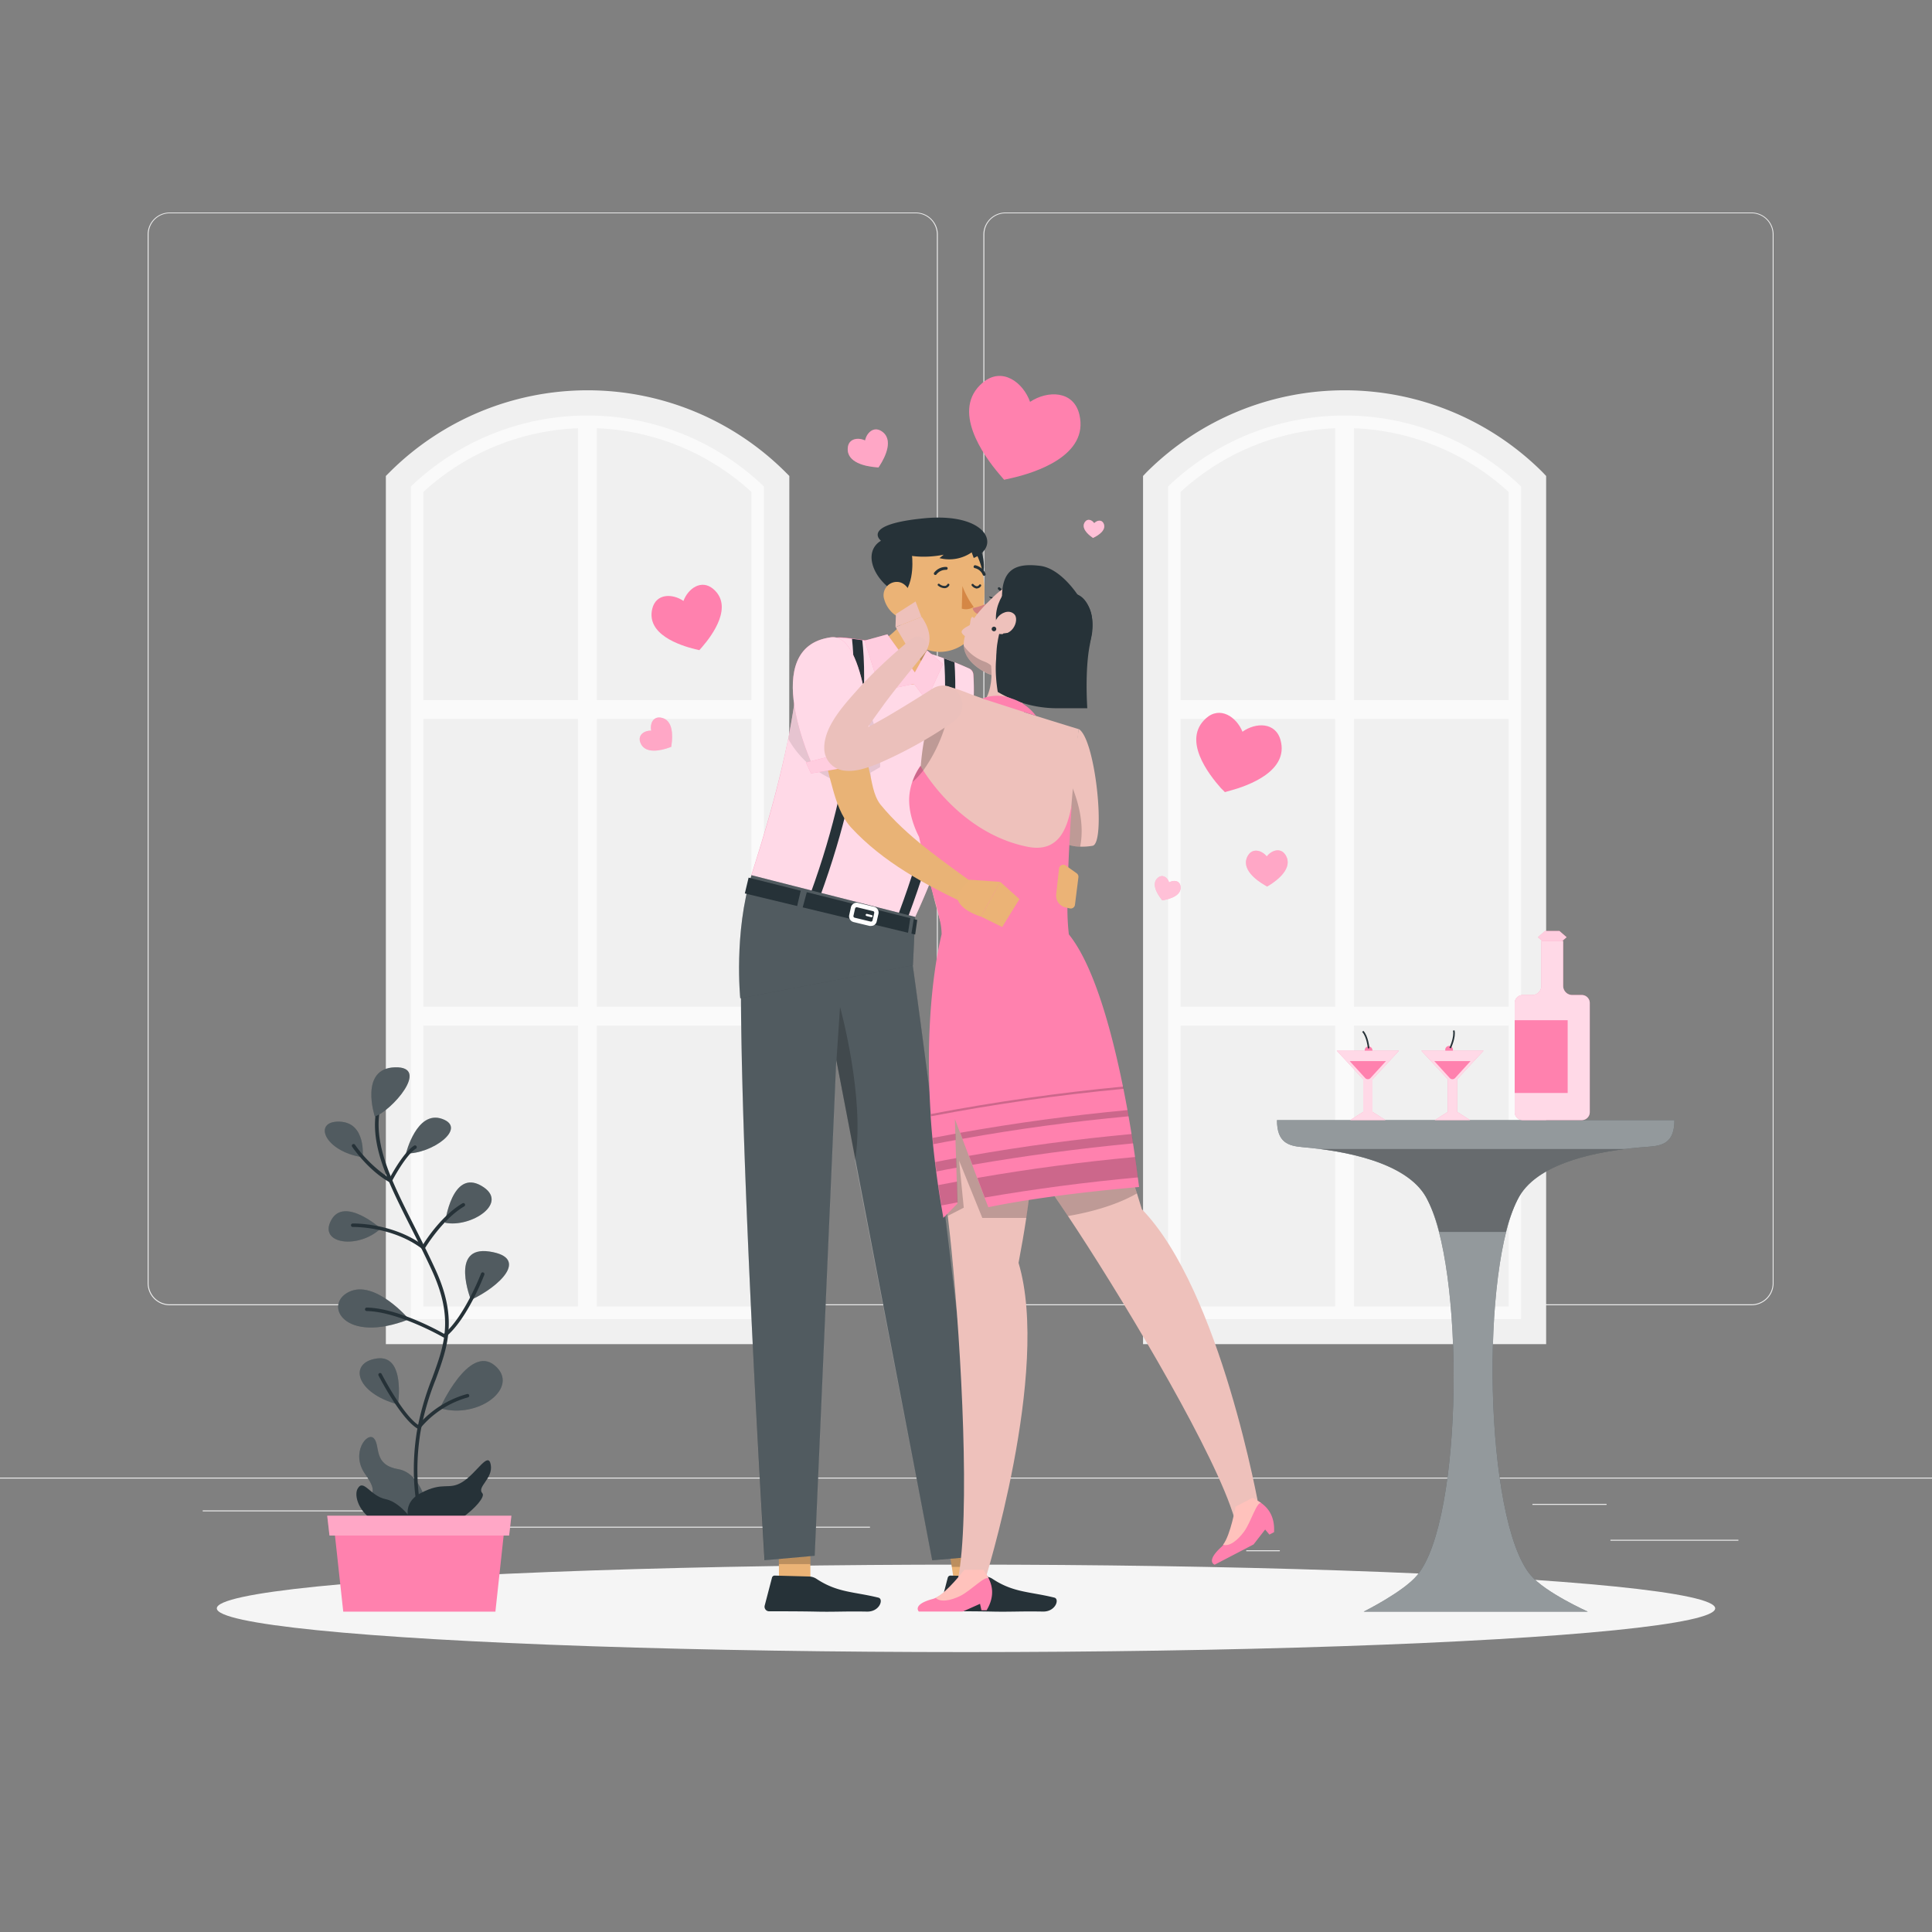 <svg xmlns="http://www.w3.org/2000/svg" viewBox="0 0 500 500"><rect x="0" y="0" width="500" height="500" fill="#808080" stroke="none"/><g id="freepik--background-complete--inject-61"><rect y="382.4" width="500" height="0.25" style="fill:#ebebeb"></rect><rect x="416.78" y="398.49" width="33.12" height="0.25" style="fill:#ebebeb"></rect><rect x="322.53" y="401.21" width="8.69" height="0.25" style="fill:#ebebeb"></rect><rect x="396.59" y="389.21" width="19.19" height="0.25" style="fill:#ebebeb"></rect><rect x="52.46" y="390.89" width="43.19" height="0.25" style="fill:#ebebeb"></rect><rect x="104.56" y="390.89" width="6.33" height="0.25" style="fill:#ebebeb"></rect><rect x="131.47" y="395.11" width="93.68" height="0.25" style="fill:#ebebeb"></rect><path d="M237,337.8H43.91a5.71,5.71,0,0,1-5.7-5.71V60.66A5.71,5.71,0,0,1,43.91,55H237a5.71,5.71,0,0,1,5.71,5.71V332.09A5.71,5.71,0,0,1,237,337.8ZM43.91,55.2a5.46,5.46,0,0,0-5.45,5.46V332.09a5.46,5.46,0,0,0,5.45,5.46H237a5.47,5.47,0,0,0,5.46-5.46V60.66A5.47,5.47,0,0,0,237,55.2Z" style="fill:#ebebeb"></path><path d="M453.31,337.8H260.21a5.72,5.72,0,0,1-5.71-5.71V60.66A5.72,5.72,0,0,1,260.21,55h193.1A5.71,5.71,0,0,1,459,60.66V332.09A5.71,5.71,0,0,1,453.31,337.8ZM260.21,55.2a5.47,5.47,0,0,0-5.46,5.46V332.09a5.47,5.47,0,0,0,5.46,5.46h193.1a5.47,5.47,0,0,0,5.46-5.46V60.66a5.47,5.47,0,0,0-5.46-5.46Z" style="fill:#ebebeb"></path><polygon points="103.1 124.51 137.85 104.29 164.62 104.29 199.94 123.55 199.94 344.61 103.1 344.61 103.1 124.51" style="fill:#f0f0f0"></polygon><path d="M200.94,344.61H103.1V124.51l1-1A68.81,68.81,0,0,1,152,104.29h0a68.81,68.81,0,0,1,47.92,19.26l1,1Zm-91.35-6.49h84.86V127.29a62.78,62.78,0,0,0-84.86,0Z" style="fill:#fafafa"></path><polygon points="149.59 338.9 154.46 338.9 154.46 265.41 195.68 265.41 195.68 260.54 154.46 260.54 154.46 186.05 195.68 186.05 195.68 181.19 154.46 181.19 154.46 109.94 149.59 109.94 149.59 181.19 108.36 181.19 108.36 186.05 149.59 186.05 149.59 260.54 108.36 260.54 108.36 265.41 149.59 265.41 149.59 338.9" style="fill:#fafafa"></polygon><path d="M204.18,347.86H99.86V123.18l1-1a72.52,72.52,0,0,1,102.42,0l1,1Zm-97.83-6.49h91.34V125.89a66,66,0,0,0-91.34,0Z" style="fill:#f0f0f0"></path><polygon points="299.06 124.51 333.81 104.29 360.58 104.29 395.9 123.55 395.9 344.61 299.06 344.61 299.06 124.51" style="fill:#f0f0f0"></polygon><path d="M396.9,344.61H299.06V124.51l1-1A68.81,68.81,0,0,1,348,104.29h0a68.81,68.81,0,0,1,47.92,19.26l1,1Zm-91.35-6.49h84.86V127.29a62.78,62.78,0,0,0-84.86,0Z" style="fill:#fafafa"></path><polygon points="345.55 338.9 350.41 338.9 350.41 265.41 391.64 265.41 391.64 260.54 350.41 260.54 350.41 186.05 391.64 186.05 391.64 181.19 350.41 181.19 350.41 109.94 345.55 109.94 345.55 181.19 304.32 181.19 304.32 186.05 345.55 186.05 345.55 260.54 304.32 260.54 304.32 265.41 345.55 265.41 345.55 338.9" style="fill:#fafafa"></polygon><path d="M400.14,347.86H295.82V123.18l.95-1a72.52,72.52,0,0,1,102.42,0l.95,1Zm-97.83-6.49h91.34V125.89a66,66,0,0,0-91.34,0Z" style="fill:#f0f0f0"></path></g><g id="freepik--Shadow--inject-61"><ellipse id="freepik--path--inject-61" cx="250" cy="416.24" rx="193.89" ry="11.32" style="fill:#f5f5f5"></ellipse></g><g id="freepik--Plant--inject-61"><path d="M110.92,391.5s-1.38-10.17-7.89-11.29-4.54-6-6.24-7.93-6.12,3.71-2.33,9.15.69,3.73,2.33,8.8S111.52,399.93,110.92,391.5Z" style="fill:#263238"></path><path d="M110.92,391.5s-1.38-10.17-7.89-11.29-4.54-6-6.24-7.93-6.12,3.71-2.33,9.15.69,3.73,2.33,8.8S111.52,399.93,110.92,391.5Z" style="fill:#fff;isolation:isolate;opacity:0.2"></path><path d="M110.65,398.56a.45.45,0,0,1-.4-.26c0-.1-5-10.68-2.41-27.54a70.69,70.69,0,0,1,4-14.09c3.15-8.59,5.63-15.36,0-27.75-1.8-3.92-3.64-7.57-5.42-11.1-6.67-13.26-12-23.73-8-34.33a.44.44,0,0,1,.58-.27.45.45,0,0,1,.26.58c-3.78,10.24,1.41,20.55,8,33.62,1.78,3.53,3.62,7.19,5.43,11.13,5.84,12.72,3.17,20,.08,28.43a68.77,68.77,0,0,0-4,13.92c-2.56,16.56,2.28,26.91,2.33,27a.45.45,0,0,1-.21.6A.46.46,0,0,1,110.65,398.56Z" style="fill:#263238"></path><path d="M106.9,396.07s-4.21-6.33,1.86-9.59,7.29-.64,11-3,6.61-8,7.25-4.39-3.7,5.71-2.17,7.37S114.67,398.93,106.9,396.07Z" style="fill:#263238"></path><path d="M97,288.94s-4.1-12.46,5.22-12.72S101.24,287.61,97,288.94Z" style="fill:#263238"></path><path d="M105.07,298.51s2.78-11.32,9.39-8.93S111.66,298.72,105.07,298.51Z" style="fill:#263238"></path><path d="M93.85,299.49s1-9-6-9.21S83.93,298,93.85,299.49Z" style="fill:#263238"></path><path d="M98.52,317.93s-9.42-8.4-12.81-2.15S92.82,323.33,98.52,317.93Z" style="fill:#263238"></path><path d="M115.18,316.44s1.78-13.95,9.38-9.57S121.81,317.83,115.18,316.44Z" style="fill:#263238"></path><path d="M121.88,336.41s-5.62-14.1,4.82-12.51S129.25,333,121.88,336.41Z" style="fill:#263238"></path><path d="M105.86,341.43s-8.81-10.38-15.55-7.09S89.08,348,105.86,341.43Z" style="fill:#263238"></path><path d="M113.86,364.44s7.51-16.67,14.19-11.05S123.79,367.41,113.86,364.44Z" style="fill:#263238"></path><path d="M103,363.47s2-12.94-5.45-11.9S92,360.52,103,363.47Z" style="fill:#263238"></path><g style="isolation:isolate;opacity:0.2"><path d="M97,288.94s-4.1-12.46,5.22-12.72S101.24,287.61,97,288.94Z" style="fill:#fff"></path><path d="M105.07,298.51s2.78-11.32,9.39-8.93S111.66,298.72,105.07,298.51Z" style="fill:#fff"></path><path d="M93.85,299.49s1-9-6-9.21S83.93,298,93.85,299.49Z" style="fill:#fff"></path><path d="M98.52,317.93s-9.42-8.4-12.81-2.15S92.82,323.33,98.52,317.93Z" style="fill:#fff"></path><path d="M115.18,316.44s1.78-13.95,9.38-9.57S121.81,317.83,115.18,316.44Z" style="fill:#fff"></path><path d="M121.88,336.41s-5.62-14.1,4.82-12.51S129.25,333,121.88,336.41Z" style="fill:#fff"></path><path d="M105.86,341.43s-8.81-10.38-15.55-7.09S89.08,348,105.86,341.43Z" style="fill:#fff"></path><path d="M113.86,364.44s7.51-16.67,14.19-11.05S123.79,367.41,113.86,364.44Z" style="fill:#fff"></path><path d="M103,363.47s2-12.94-5.45-11.9S92,360.52,103,363.47Z" style="fill:#fff"></path></g><path d="M101,306a.43.43,0,0,1-.22-.06c-5.52-3.09-9.48-8.92-9.65-9.17a.45.45,0,0,1,.75-.5,33,33,0,0,0,8.94,8.65c.84-1.56,3.87-6.94,6.4-8.46a.46.46,0,0,1,.47.78c-2.69,1.61-6.26,8.45-6.29,8.52a.49.49,0,0,1-.27.22Z" style="fill:#263238"></path><path d="M109.55,323.32a.45.45,0,0,1-.27-.1c-7.84-5.92-17.87-5.68-18-5.68a.45.45,0,0,1,0-.9c.11,0,10.11-.25,18.15,5.57,1-1.68,5.08-7.74,10.26-10.79a.45.45,0,0,1,.62.16.47.47,0,0,1-.16.62c-5.71,3.36-10.16,10.82-10.2,10.89a.51.51,0,0,1-.3.22Z" style="fill:#263238"></path><path d="M115,346.18a.46.46,0,0,1-.23-.06c-.11-.06-11.58-6.66-19.86-6.82a.45.45,0,1,1,0-.9c7.9.15,18.19,5.75,20,6.79,5.32-4.49,9.55-15.51,9.59-15.62a.45.45,0,0,1,.58-.26.46.46,0,0,1,.27.58c-.19.48-4.49,11.69-10.11,16.19A.42.42,0,0,1,115,346.18Z" style="fill:#263238"></path><path d="M108.35,369.83a.43.43,0,0,1-.22-.06c-4.34-2.48-9.94-13.34-10.17-13.8a.45.45,0,0,1,.8-.41c.06.11,5.41,10.5,9.48,13.22a25.79,25.79,0,0,1,12.6-8,.45.45,0,1,1,.26.86,24.69,24.69,0,0,0-12.38,8.05A.47.47,0,0,1,108.35,369.83Z" style="fill:#263238"></path><path d="M107.54,394.56s-3.6-5.74-7.68-6.56-5.82-5.5-7.33-2.68S95.17,397.49,107.54,394.56Z" style="fill:#263238"></path><polygon points="88.83 417.09 128.21 417.09 130.84 392.8 86.19 392.8 88.83 417.09" style="fill:#FF81AE"></polygon><polygon points="85.27 397.4 131.76 397.4 132.35 392.26 84.68 392.26 85.27 397.4" style="fill:#FF81AE"></polygon><polygon points="85.27 397.4 131.76 397.4 132.35 392.26 84.68 392.26 85.27 397.4" style="fill:#fff;opacity:0.3"></polygon></g><g id="freepik--Table--inject-61"><path d="M330.48,289.89H433.34c0,5.84-3,6.63-6.74,6.89-11.06.77-28.06,3.48-33.46,12.94-10.05,17.64-9.08,83.59,3,97.94,3.77,4.5,14.78,9.43,14.78,9.43h-58s10.29-5.11,13.86-9.43c12-14.46,12.32-80.38,2.22-97.94-5.18-9-21.12-11.91-31.81-12.83C333.42,296.56,330.48,295.73,330.48,289.89Z" style="fill:#263238"></path><path d="M330.48,289.89H433.34c0,5.84-3,6.63-6.74,6.89-11.06.77-28.06,3.48-33.46,12.94-10.05,17.64-9.08,83.59,3,97.94,3.77,4.5,14.78,9.43,14.78,9.43h-58s10.29-5.11,13.86-9.43c12-14.46,12.32-80.38,2.22-97.94-5.18-9-21.12-11.91-31.81-12.83C333.42,296.56,330.48,295.73,330.48,289.89Z" style="fill:#fff;opacity:0.5"></path><path d="M420.6,297.36c-10.45,1.3-23,4.49-27.46,12.36a38.7,38.7,0,0,0-3.4,9.11H372.47a38.56,38.56,0,0,0-3.46-9.11c-4.5-7.83-17.13-11.05-27.38-12.36Z" style="isolation:isolate;opacity:0.3"></path><path d="M355.18,271.82a1,1,0,1,1-1-1A1,1,0,0,1,355.18,271.82Z" style="fill:#FF81AE"></path><path d="M354,271.33s-.27-3-1.47-4.27l.3-.29c1.3,1.34,1.57,4.4,1.58,4.52Z" style="fill:#263238"></path><polygon points="355.2 279.26 355.25 279.26 362.06 271.92 345.95 271.92 352.76 279.26 352.8 279.26 352.8 287.74 349.44 289.88 358.57 289.88 355.2 287.74 355.2 279.26" style="fill:#FF81AE"></polygon><polygon points="355.2 279.26 355.25 279.26 362.06 271.92 345.95 271.92 352.76 279.26 352.8 279.26 352.8 287.74 349.44 289.88 358.57 289.88 355.2 287.74 355.2 279.26" style="fill:#fff;opacity:0.7"></polygon><path d="M349.3,274.61l4,4.38a.94.94,0,0,0,1.39,0l4-4.38Z" style="fill:#FF81AE"></path><path d="M375.89,272.19a1,1,0,1,1-.34-1.36A1,1,0,0,1,375.89,272.19Z" style="fill:#FF81AE"></path><path d="M375.48,271.33l-.37-.17s1.31-2.76.92-4.43l.4-.09C376.86,268.45,375.54,271.22,375.48,271.33Z" style="fill:#263238"></path><polygon points="377.1 279.26 377.14 279.26 383.95 271.92 367.84 271.92 374.65 279.26 374.69 279.26 374.69 287.74 371.33 289.88 380.46 289.88 377.1 287.74 377.1 279.26" style="fill:#FF81AE"></polygon><polygon points="377.1 279.26 377.14 279.26 383.95 271.92 367.84 271.92 374.65 279.26 374.69 279.26 374.69 287.74 371.33 289.88 380.46 289.88 377.1 287.74 377.1 279.26" style="fill:#fff;opacity:0.7"></polygon><path d="M371.19,274.61l4,4.38a.94.94,0,0,0,1.39,0l4-4.38Z" style="fill:#FF81AE"></path><polygon points="403.58 240.93 399.86 240.93 398 242.55 399.86 244.16 403.58 244.16 405.44 242.55 403.58 240.93" style="fill:#FF81AE"></polygon><polygon points="403.58 240.93 399.86 240.93 398 242.55 399.86 244.16 403.58 244.16 405.44 242.55 403.58 240.93" style="fill:#fff;opacity:0.6"></polygon><path d="M409.37,257.51h-2.45a2.37,2.37,0,0,1-2.38-2.37V243.51H398.9v11.63a2.38,2.38,0,0,1-2.38,2.37h-2.45a2.07,2.07,0,0,0-2.07,2.07v28.24a2.07,2.07,0,0,0,2.07,2.07h15.3a2.07,2.07,0,0,0,2.06-2.07V259.58A2.07,2.07,0,0,0,409.37,257.51Z" style="fill:#FF81AE"></path><path d="M409.37,257.51h-2.45a2.37,2.37,0,0,1-2.38-2.37V243.51H398.9v11.63a2.38,2.38,0,0,1-2.38,2.37h-2.45a2.07,2.07,0,0,0-2.07,2.07v28.24a2.07,2.07,0,0,0,2.07,2.07h15.3a2.07,2.07,0,0,0,2.06-2.07V259.58A2.07,2.07,0,0,0,409.37,257.51Z" style="fill:#fff;opacity:0.7"></path><rect x="392" y="264.03" width="13.71" height="18.83" style="fill:#FF81AE"></rect></g><g id="freepik--Hearts--inject-61"><path d="M254.36,99c4.95-4.14,10.4-.1,12.22,5,4.51-3,11.3-3,12.77,3.33,2.48,10.58-11.36,15-17.68,16.43l-1.81.4c-.33-.37-.72-.84-1.2-1.4C254.47,117.86,246,106,254.36,99Z" style="fill:#FF81AE"></path><path d="M312.08,185.92c3.65-3.31,7.93-.38,9.47,3.45,3.36-2.41,8.54-2.58,9.85,2.16,2.2,8-8.24,11.79-13,13.07L317,205c-.27-.28-.58-.62-1-1C312.71,200.28,305.93,191.49,312.08,185.92Z" style="fill:#FF81AE"></path><path d="M299.76,227.09c1.19-.92,2.43.08,2.8,1.28,1.08-.65,2.66-.57,2.94.9.48,2.49-2.79,3.39-4.28,3.66l-.43.08-.26-.34C299.6,231.47,297.75,228.63,299.76,227.09Z" style="fill:#FF81AE"></path><path d="M323,221.37c1.22-2,3.6-1.28,4.84.27,1.21-1.59,3.57-2.39,4.84-.39,2.13,3.37-2.14,6.57-4.16,7.83l-.58.36-.58-.34C325.25,227.89,320.9,224.8,323,221.37Z" style="fill:#FF81AE"></path><path d="M219.41,115.85c.21-2.36,2.68-2.72,4.47-1.86.4-1.95,2.18-3.7,4.19-2.44,3.39,2.11.93,6.85-.35,8.86-.14.23-.26.42-.37.57l-.67-.06C224.31,120.73,219,119.82,219.41,115.85Z" style="fill:#FF81AE"></path><path d="M280.81,135.05c.69-.94,1.83-.47,2.37.35.66-.72,1.86-1,2.4,0,.89,1.76-1.35,3.14-2.41,3.67l-.3.15-.27-.2C281.65,138.36,279.64,136.64,280.81,135.05Z" style="fill:#FF81AE"></path><path d="M168.81,157.52c1-4,5.25-3.93,8.07-2,1.18-3.2,4.64-5.71,7.73-3.08,5.2,4.45-.18,11.86-2.85,14.94l-.77.88c-.31-.06-.68-.15-1.13-.26C175.88,167,167.19,164.17,168.81,157.52Z" style="fill:#FF81AE"></path><path d="M165.69,192.09c-.67-1.92,1.14-3.07,2.84-3-.37-1.66.41-3.66,2.42-3.38,3.39.46,3.13,5,2.84,7,0,.23-.06.42-.08.57l-.55.2C171.24,194.18,166.8,195.33,165.69,192.09Z" style="fill:#FF81AE"></path><path d="M323,221.37c1.22-2,3.6-1.28,4.84.27,1.21-1.59,3.57-2.39,4.84-.39,2.13,3.37-2.14,6.57-4.16,7.83l-.58.36-.58-.34C325.25,227.89,320.9,224.8,323,221.37Z" style="fill:#fff;opacity:0.3"></path><path d="M219.41,115.85c.21-2.36,2.68-2.72,4.47-1.86.4-1.95,2.18-3.7,4.19-2.44,3.39,2.11.93,6.85-.35,8.86-.14.23-.26.42-.37.57l-.67-.06C224.31,120.73,219,119.82,219.41,115.85Z" style="fill:#fff;opacity:0.3"></path><path d="M165.69,192.09c-.67-1.92,1.14-3.07,2.84-3-.37-1.66.41-3.66,2.42-3.38,3.39.46,3.13,5,2.84,7,0,.23-.06.42-.08.57l-.55.2C171.24,194.18,166.8,195.33,165.69,192.09Z" style="fill:#fff;opacity:0.3"></path><path d="M299.76,227.09c1.19-.92,2.43.08,2.8,1.28,1.08-.65,2.66-.57,2.94.9.48,2.49-2.79,3.39-4.28,3.66l-.43.08-.26-.34C299.6,231.47,297.75,228.63,299.76,227.09Z" style="fill:#fff;opacity:0.5"></path><path d="M280.81,135.05c.69-.94,1.83-.47,2.37.35.66-.72,1.86-1,2.4,0,.89,1.76-1.35,3.14-2.41,3.67l-.3.15-.27-.2C281.65,138.36,279.64,136.64,280.81,135.05Z" style="fill:#fff;opacity:0.5"></path></g><g id="freepik--Characters--inject-61"><polygon points="247.17 411.05 255.39 411.05 254.54 405.51 253.2 396.72 245.32 398.95 246.33 405.51 247.17 411.05" style="fill:#ebb376"></polygon><polygon points="201.62 411.5 209.75 411.5 209.71 404.79 209.66 396.42 201.52 397.49 201.58 404.79 201.62 411.5" style="fill:#ebb376"></polygon><polygon points="209.66 396.42 209.71 404.79 201.58 404.79 201.52 397.49 209.66 396.42" style="opacity:0.2"></polygon><polygon points="254.54 405.51 246.33 405.51 245.32 398.95 253.2 396.72 254.54 405.51" style="opacity:0.2"></polygon><path d="M255,408l-9-.24a.73.73,0,0,0-.72.54l-1.88,7.2a1.19,1.19,0,0,0,1.13,1.49c3.23,0,7.9,0,12,.08,4.74.12,7.76-.11,13.33,0,3.36.09,4.42-3.27,3-3.61-6.36-1.57-10.52-1.26-15.94-4.81A3.74,3.74,0,0,0,255,408Z" style="fill:#263238"></path><path d="M209.45,408l-8.95-.24a.71.71,0,0,0-.71.54l-1.88,7.2A1.18,1.18,0,0,0,199,417c3.23,0,7.91,0,12,.08,4.75.12,7.76-.11,13.33,0,3.36.09,4.42-3.27,3-3.61-6.36-1.57-10.52-1.26-15.94-4.81A3.71,3.71,0,0,0,209.45,408Z" style="fill:#263238"></path><path d="M192.13,239.15c-2.15,35.92,5.73,164.65,5.73,164.65l13-1.16,5.58-128.31L241.26,403.8l13.37-1.16c-10-94.76-19.2-158.43-19.2-158.43l0-7.15-34.9-4.81A7.41,7.41,0,0,0,192.13,239.15Z" style="fill:#263238"></path><path d="M254.64,402.64l-13.38,1.16-20-103.43-4.79-26-5.58,128.3-13,1.16S190.23,280,192,241.44a9.41,9.41,0,0,1,10.69-8.89l32.75,4.52,0,7.14S244.66,307.87,254.64,402.64Z" style="fill:#fff;opacity:0.2"></path><path d="M235.57,240l-1.51-.29-2.57-.5c-6.1-1.18-13.6-2.64-20.45-3.95l-2.56-.5-10.07-2a5.08,5.08,0,0,1-3.88-6.5c1.39-4.48,3.48-11,5.58-18.75,1.39-5.16,2.77-10.86,4-16.91,1-5.14,1.86-10.53,2.45-16a10.79,10.79,0,0,1,11.77-9.6,1.13,1.13,0,0,0,.18,0c.69.06,1.38.14,2.07.23l1.42.19,1.24.18A158,158,0,0,1,240.07,169c.72.21,1.44.42,2.12.65s1.45.49,2.13.74c1,.35,1.88.69,2.7,1,1.69.68,3,1.28,3.88,1.66a1.66,1.66,0,0,1,1,1.39C252.29,179.49,253.07,203.32,235.57,240Z" style="fill:#FF81AE"></path><path d="M236.22,238.67a2,2,0,0,1-2.15,1.08h0l-2.57-.5c-6.1-1.18-13.6-2.64-20.45-3.95l-2.56-.5L195,232.19a1.94,1.94,0,0,1-1.5-2.42c1.2-4.19,3.91-12.12,6.62-22.17,1.34-5,2.69-10.52,3.85-16.37,0-.18.07-.36.11-.54,1-5.14,1.86-10.53,2.45-16a10.59,10.59,0,0,1,.44-2.13,10.82,10.82,0,0,1,11.33-7.47,1.13,1.13,0,0,0,.18,0c.69.06,1.38.14,2.07.23l1.42.19,1.24.18A158,158,0,0,1,240.07,169c.72.21,1.44.42,2.12.65s1.45.49,2.13.74c1,.35,1.88.69,2.7,1,1.59.64,2.9,1.21,3.74,1.59a1.93,1.93,0,0,1,1.13,1.61C252.29,179.89,252.89,203.08,236.22,238.67Z" style="fill:#fff;opacity:0.7"></path><path d="M221.27,300.37l-4.79-26,.92-13.78S224,284.45,221.27,300.37Z" style="opacity:0.2"></path><path d="M211,235.3c-.75,2-1.55,4-2.4,6.09l-2.38-1c.78-1.9,1.52-3.76,2.22-5.6,13.81-36.06,13-60.61,12.06-69.47l1.42.19,1.24.18C224.23,175.3,224.7,199.51,211,235.3Z" style="fill:#263238"></path><path d="M234.06,239.75q-.87,2.28-1.85,4.64l-2.38-1c.57-1.41,1.13-2.79,1.66-4.16,13.44-34.36,13.65-58.45,12.83-68.83,1,.35,1.88.69,2.7,1C247.79,182.65,247.11,206.23,234.06,239.75Z" style="fill:#263238"></path><path d="M241.47,175.24s-4.46,2.33-6.57,1.85c-3-.67-9.64-10-9.64-10,3.34-.73,6.63-3.73,9.4-7.17a59.72,59.72,0,0,0,5.75-8.79L244.06,164c-3.08,2.46-5.79,5.33-4.71,8.42h0A6.7,6.7,0,0,0,241.47,175.24Z" style="fill:#ebb376"></path><path d="M239.35,172.37A21,21,0,0,1,234.66,160a59.72,59.72,0,0,0,5.75-8.79L244.06,164C241,166.41,238.27,169.28,239.35,172.37Z" style="opacity:0.2"></path><path d="M253.94,142.68c1.22,3,1.21,9.35-3.25,7.65S251.84,137.55,253.94,142.68Z" style="fill:#263238"></path><path d="M232.16,148.66c.18,7.93-.12,12.58,3.73,16.76,5.79,6.29,15.72,2.94,17.92-4.9,2-7.06,1.35-18.85-6.29-22.22A11,11,0,0,0,232.16,148.66Z" style="fill:#ebb376"></path><path d="M237.34,143.91l-.73-8.81s-9.44.07-8.62,4.84c-5,3-1.86,10.89,5.44,14.28C237,150.84,236,143.5,236,143.5,236.39,143.65,236.86,143.79,237.34,143.91Z" style="fill:#263238"></path><path d="M228.85,155.14a7.45,7.45,0,0,0,3.55,4.5c2.32,1.27,4.09-.67,4-3.17-.12-2.25-1.46-5.62-4-5.86A3.43,3.43,0,0,0,228.85,155.14Z" style="fill:#ebb376"></path><path d="M249.07,151.68a22.29,22.29,0,0,0,2.93,5.41,3.8,3.8,0,0,1-3.09.43Z" style="fill:#d58745"></path><path d="M242,148.8a.35.35,0,0,0,.35-.14,3.09,3.09,0,0,1,2.48-1.19.38.38,0,0,0,.42-.34.37.37,0,0,0-.34-.41,3.79,3.79,0,0,0-3.14,1.47.37.37,0,0,0,.05.53A.3.3,0,0,0,242,148.8Z" style="fill:#263238"></path><path d="M254.64,149a.41.41,0,0,0,.22,0,.39.39,0,0,0,.2-.5,3.72,3.72,0,0,0-2.65-2.21.37.37,0,0,0-.43.31.36.36,0,0,0,.31.43,2.93,2.93,0,0,1,2.07,1.78A.37.37,0,0,0,254.64,149Z" style="fill:#263238"></path><path d="M228,139.94s-5.42-4.16,11-5.79,20.25,7.18,13,10.25l-.53-1.45a10.21,10.21,0,0,1-8.33,1.49l1.09-.89S233.24,146.1,228,139.94Z" style="fill:#263238"></path><path d="M244.41,152.22a2.82,2.82,0,0,1-1.61-.64.28.28,0,1,1,.33-.45,2,2,0,0,0,1.5.5.83.83,0,0,0,.54-.4.28.28,0,0,1,.51.24,1.44,1.44,0,0,1-.9.71A1.5,1.5,0,0,1,244.41,152.22Z" style="fill:#263238"></path><path d="M252.85,152.33a2,2,0,0,1-1.34-.76.27.27,0,0,1,0-.39.29.29,0,0,1,.4,0,1.51,1.51,0,0,0,.91.55.85.85,0,0,0,.62-.4.28.28,0,0,1,.45.33,1.35,1.35,0,0,1-1.07.63Z" style="fill:#263238"></path><polygon points="229.65 164.16 236.76 174.02 239.91 168.31 244.06 171.87 239.75 181.22 236.53 176.99 227.88 178.79 223.75 165.79 229.65 164.16" style="fill:#FF81AE"></polygon><polygon points="229.65 164.16 236.76 174.02 239.91 168.31 244.06 171.87 239.75 181.22 236.53 176.99 227.88 178.79 223.75 165.79 229.65 164.16" style="fill:#fff;opacity:0.6"></polygon><path d="M194.48,226.5l42.37,10.79-.58,12.52-44.69,8.55S189.87,241.39,194.48,226.5Z" style="fill:#263238"></path><path d="M194.48,226.5l42.37,10.79-.58,12.52-44.69,8.55S189.87,241.39,194.48,226.5Z" style="fill:#fff;opacity:0.2"></path><polygon points="207.23 230.52 193.74 227.13 192.76 231.22 206.3 234.48 207.23 230.52" style="fill:#263238"></polygon><path d="M207.74,234.83,235,241.4c.17-1.13.42-2.78.58-3.78l-26.78-6.72Z" style="fill:#263238"></path><polygon points="236.48 237.86 235.87 241.62 236.85 241.85 237.38 238.08 236.48 237.86" style="fill:#263238"></polygon><path d="M225.41,239.63a1.49,1.49,0,0,1-.36,0l-4.14-1a1.54,1.54,0,0,1-1.13-1.83l.43-1.94h0a1.48,1.48,0,0,1,.7-1,1.46,1.46,0,0,1,1.17-.18l4.14,1a1.54,1.54,0,0,1,1.12,1.84l-.44,1.9a1.52,1.52,0,0,1-.68,1A1.58,1.58,0,0,1,225.41,239.63Zm-4.1-4.57-.44,1.94a.43.43,0,0,0,.31.5l4.13,1a.4.4,0,0,0,.32-.05.38.38,0,0,0,.18-.25l.44-1.91a.41.41,0,0,0-.3-.49l-4.14-1a.51.51,0,0,0-.32.05.4.4,0,0,0-.18.26Z" style="fill:#fff"></path><path d="M225.54,237.37h-.07l-1.22-.31a.29.29,0,0,1-.21-.34.28.28,0,0,1,.34-.2l1.23.31a.28.28,0,0,1-.07.55Z" style="fill:#fff"></path><path d="M227.77,198.54,225.26,200s1.73,6.88-9.91,1.67A24.85,24.85,0,0,1,204,191.23c0-.18.07-.36.11-.54,1-5.14,1.86-10.53,2.45-16a10.59,10.59,0,0,1,.44-2.13c4.44.07,11.95,1.16,15.76,7.27A35.22,35.22,0,0,1,227.77,198.54Z" style="opacity:0.1"></path><path d="M268,286.82c0,4.34-.24,9.18-.72,14.55-.31,3.44-.73,7.09-1.27,11h0c-.13.93-.26,1.87-.41,2.83q-.83,5.52-2,11.63c8.41,28.05-8.87,82.77-8.87,82.77-2.93.58-5.52.2-6.83-.78,3.26-16.49.91-59.36-1.62-85-.22-2.32-.51-4.88-.82-7.61l-.18-1.57c-.48-4.2-1-8.74-1.62-13.41-.76-6-1.59-12.27-2.4-18.24H268C268,284.22,268,285.5,268,286.82Z" style="fill:#eec1bb"></path><path d="M325.87,390.46c-2.33,1.86-4.8,2.72-6.41,2.46-4.73-16.13-26.62-53.07-40.7-74.62-.74-1.14-1.53-2.34-2.37-3.59l-1.87-2.78c-2.22-3.3-4.67-6.87-7.22-10.56l-1.3-1.89c-3.66-5.28-7.5-10.74-11.16-15.9-.13-.2-.27-.4-.41-.59h30.14q2.15,4.74,4.31,10.36,1,2.72,2.09,5.65h0q1.65,4.65,3.28,9.85c.43,1.34.84,2.7,1.26,4.1C315.91,333.94,325.87,390.46,325.87,390.46Z" style="fill:#eec1bb"></path><path d="M329.72,396.53l-1.2.62-1.1-1.31-3,3.86-10.06,5.24s-2.44-.77,1.69-4.55a4.11,4.11,0,0,0,.54-.61c1.93-2.53,3.46-8.47,3.46-8.47l5.52-2.87a7.19,7.19,0,0,1,.86.56C327.63,389.9,330,391.9,329.72,396.53Z" style="fill:#FF81AE"></path><path d="M326.39,389h0c-1.15-.43-2.61,4.87-4.4,7.34-1.61,2.22-3.8,4-5.45,3.43,1.93-2.53,3.22-9.85,3.22-9.85l4.44-2.31S325.86,388.61,326.39,389Z" style="fill:#ffc2bc"></path><path d="M255.33,416.74H254l-.37-1.67-4.48,2H237.79s-1.81-1.81,3.6-3.26a3.79,3.79,0,0,0,.76-.29c2.88-1.35,7-5.91,7-5.91h6.22a7.17,7.17,0,0,1,.51.9C256.54,409.9,257.72,412.77,255.33,416.74Z" style="fill:#FF81AE"></path><path d="M255.86,408.53v0c-.82-.92-4.56,3.1-7.3,4.47-2.44,1.22-5.19,1.76-6.41.52,2.88-1.35,7.41-7.25,7.41-7.25h5S255.57,407.94,255.86,408.53Z" style="fill:#ffc2bc"></path><path d="M294.24,308.85c-6,3.47-13.59,5.14-17.85,5.86l-1.87-2.78c-2.22-3.3-4.67-6.87-7.22-10.56-.31,3.44-.73,7.09-1.27,11h0c-.13.93-.26,1.87-.41,2.83H254.22l-6-14.81,1.2,12.16-4.1,2.11c-.48-4.2-1-8.74-1.62-13.41-.76-6-1.59-12.27-2.4-18.24h11.06l2.52.59c4,.92,8.55,2,13.18,3.24a206.5,206.5,0,0,1,20.86,6.53q1,2.72,2.09,5.65h0Q292.61,303.65,294.24,308.85Z" style="isolation:isolate;opacity:0.2"></path><path d="M282.75,218.89a15.54,15.54,0,0,1-3.2.22,9.29,9.29,0,0,1-4.72-1.25l3-20.19,1.34-9C283.57,191.21,286.24,218.3,282.75,218.89Z" style="fill:#eec1bb"></path><path d="M279.55,219.11a9.29,9.29,0,0,1-4.72-1.25l3-20.19c.15-.11-4.92-1.91-4.77-2S281.83,207.61,279.55,219.11Z" style="isolation:isolate;opacity:0.2"></path><path d="M257.24,154.67l-1.33-.32S256.59,155.39,257.24,154.67Z" style="fill:#263238"></path><path d="M255.8,156a16.77,16.77,0,0,1-4.06,1.37c.07,1,1.26,1.55,1.26,1.55Z" style="fill:#d4827d"></path><path d="M258.24,152.3a.32.32,0,0,1,.07-.23.33.33,0,0,1,.47,0,3.52,3.52,0,0,1,1.37,2.79.31.31,0,0,1-.36.28.37.37,0,0,1-.31-.37,2.77,2.77,0,0,0-1.11-2.2A.41.41,0,0,1,258.24,152.3Z" style="fill:#263238"></path><path d="M259.26,175.19a1.6,1.6,0,0,1-.3,0l-.59-.1a10.28,10.28,0,0,1-3.56-1.17c-3.54-2-5.22-4.28-5.4-6.79a2.83,2.83,0,0,1,0-.3h0c0-3.81,3-7.88,7.31-12a22.42,22.42,0,0,1,5.73-4.22s.07-.06.08-.06l.26-.12a8.18,8.18,0,0,1,7.79.45,16.8,16.8,0,0,1,2.87,2.13C282,160.85,270.37,176.43,259.26,175.19Z" style="fill:#eec1bb"></path><path d="M258.37,175.06a10.28,10.28,0,0,1-3.56-1.17c-3.54-2-5.22-4.28-5.4-6.79a11.44,11.44,0,0,0,5.51,4.18A5.92,5.92,0,0,1,258.37,175.06Z" style="isolation:isolate;opacity:0.2"></path><path d="M266.51,185.94c1.12,4-4,6-4,6-8.82-3.16-10.69-7.64-10.69-7.64,7-4.17,4.25-14.64,4.25-14.64l1.5.63,10.37,1.4s-2.52,5.63-2.82,6.89v0C263.53,185.22,266.51,185.94,266.51,185.94Z" style="fill:#eec1bb"></path><path d="M262.47,150.5s-7.14,5.65-3.87,13.53c0,0-2.29,8.39,1.21,11.83,4.78,4.69,15.59,1.75,20.52-6.92C286.72,157.7,273.49,143.94,262.47,150.5Z" style="fill:#263238"></path><path d="M258.22,159.75c.74-1,2.83-2.18,4.28-.79s-.49,6.72-5.26,4.7C256.56,163.36,256.66,161.91,258.22,159.75Z" style="fill:#eec1bb"></path><path d="M278.84,153.87s-4.36-6.78-9.66-7.43c-6.2-.76-10.19.71-9.84,9.09,0,0,12.49,5.85,15.07,9.49a47.29,47.29,0,0,1,4,6.7C285,166,283.24,155.56,278.84,153.87Z" style="fill:#263238"></path><path d="M252.7,161.06s-.43-1.21-1-1.38-.67,2.09-.67,2.09-2.33,1-2.16,1.85,1.89,1.57,1.89,1.57Z" style="fill:#eec1bb"></path><path d="M259.68,163.92s-3.2,4.27-1.46,15.15a30.12,30.12,0,0,0,14.84,4.22h8.33s-.67-9.5.61-16.19,1.07-10.11-3.16-13.23S265,163.44,265,163.44Z" style="fill:#263238"></path><path d="M257.83,162.77a.59.59,0,1,1-.59-.58A.58.58,0,0,1,257.83,162.77Z" style="fill:#263238"></path><path d="M279.17,188.7s-1,8.7-1.95,20.51c-.77,9.4-1.51,20.77-1.7,31.29H244.05s-.36-1-.9-2.83c-.5-1.66-1.15-4-1.82-6.83v0c-1.83-7.68-3.79-19-3.17-30.49,0-.71.08-1.43.14-2.14.07-.94.17-1.87.28-2.81a57.94,57.94,0,0,1,1.24-6.94,46.51,46.51,0,0,1,4.05-10.92s1.29-.28,6.51,1.79C257.42,182.1,279.17,188.7,279.17,188.7Z" style="fill:#eec1bb"></path><path d="M254.22,180.78a10.43,10.43,0,0,1,7.59,0,12.65,12.65,0,0,1,6.3,4.48Z" style="fill:#FF81AE"></path><path d="M294.79,307.2c-25.73,2.23-39,5.23-39,5.23l-1-2.51-1.91-5.08-1.28-3.39-.88-2.33-1.66-4.4-.59-1.56-1.35-3.57.11,3.8.05,1.65.14,4.67.08,2.48.11,3.6.16,5.38v.33l-3.62,3.68c-.2-1.08-.38-2.15-.56-3.21-.3-1.79-.58-3.54-.83-5.27-.17-1.19-.33-2.37-.48-3.53-.11-.82-.22-1.64-.31-2.44-.19-1.56-.36-3.1-.51-4.61-.06-.55-.11-1.09-.16-1.63q-.27-2.87-.45-5.59c0-.2,0-.4,0-.59-1.67-25.51,1.73-42,2.84-46.52a17,17,0,0,0-.57-4.12c-.34-1.59-.89-3.73-1.74-6.57,0-.08,0-.17-.08-.26v0c-1.35-4.6-3.45-14.26-3.45-14.26s-3-5.42-2.51-10.73a15.9,15.9,0,0,1,2.9-7.69s0,0,0,.05.29.53.67,1.13c2.51,4,11.7,16.73,27,19.8,8.3,1.67,10.24-5.14,11.26-9.91.07-.34.14-.67.2-1,0,0-1.11,15.47-1.11,26a57.49,57.49,0,0,0,.36,7.59c6.47,8,11.05,24.82,14,39.38l.12.59c.38,1.88.72,3.72,1.05,5.5.09.54.19,1.08.28,1.61.28,1.59.54,3.13.77,4.58.14.83.26,1.64.39,2.42.19,1.26.36,2.44.52,3.53.31,2.16.55,4,.71,5.28C294.69,306.3,294.79,307.2,294.79,307.2Z" style="fill:#FF81AE"></path><path d="M244.54,188.1A40.15,40.15,0,0,1,239,199.32c-.26.35-.53.68-.81,1a16.79,16.79,0,0,1-2.06,2.07,15.27,15.27,0,0,1,2.17-4.26s0,0,0,.05c.07-.94.17-1.87.28-2.81a57.94,57.94,0,0,1,1.24-6.94A43,43,0,0,1,244.54,188.1Z" style="isolation:isolate;opacity:0.2"></path><path d="M220.26,172.34c1.08,6.32,3.39,20.89,4.67,26.93.76,3,1,6.34,2.86,8.86,6.94,8.52,16.41,14.79,25.25,21.31l-2.61,4.7c-10.91-5.12-21.89-11-30.19-20-2.53-2.82-3.79-6.62-4.77-10.18-1.09-3.84-2-7.73-2.77-11.58-1.27-6.15-2.32-12.25-3.19-18.47l10.75-1.59Z" style="fill:#e9b376"></path><path d="M215,164.94c9.37-1.29,10.58,30,10.58,30l-15.27,3.2S196.08,167.54,215,164.94Z" style="fill:#FF81AE"></path><path d="M215,164.94c9.37-1.29,10.58,30,10.58,30l-15.27,3.2S196.08,167.54,215,164.94Z" style="fill:#fff;opacity:0.7"></path><polygon points="208.56 197.33 226.13 192.88 226.54 197.33 209.89 200.16 208.56 197.33" style="fill:#FF81AE"></polygon><polygon points="208.56 197.33 226.13 192.88 226.54 197.33 209.89 200.16 208.56 197.33" style="fill:#fff;opacity:0.6"></polygon><polygon points="263.83 232.69 259.36 239.91 253.89 237.21 258.88 228.24 263.83 232.69" style="fill:#ebb376"></polygon><path d="M250.79,227.66l8.09.57-5,9s-6.77-2-6.06-5.74Z" style="fill:#ebb376"></path><path d="M275.83,224l2.8,2a1.11,1.11,0,0,1,.46,1.05l-.89,7.1a1.1,1.1,0,0,1-1.36.94l-1.11-.26a3.12,3.12,0,0,1-2.39-3.39l.74-6.63A1.11,1.11,0,0,1,275.83,224Z" style="fill:#ebb376"></path><path d="M236,169.4l-4.2-7.11,6.71-2.63s3.64,4.55,1.23,8.7Z" style="fill:#eec1bb"></path><polygon points="231.86 158.91 236.95 155.66 238.46 159.66 231.75 162.29 231.86 158.91" style="fill:#eec1bb"></polygon><path d="M246.87,186.7a112.41,112.41,0,0,1-19.8,11c-2.65,1-5.5,2.11-8.61,1.73a5.79,5.79,0,0,1-5.12-5.27c-.46-6.28,5.9-12.55,9.63-16.84a135.45,135.45,0,0,1,13-12.05,2.52,2.52,0,0,1,3.52,3.55c-3.61,4.37-7.28,8.85-10.66,13.38-2.43,3.48-5.45,7.06-6.49,11a2,2,0,0,0-.48-1.44l-.9-.88a3,3,0,0,0-1.25-.58c-.17,0-.18,0-.11-.05,3.32-.93,6.53-2.88,9.68-4.63,4-2.34,8.13-4.9,12.06-7.4,5.62-3.31,10.81,4.54,5.57,8.42Z" style="fill:#ebc0bb"></path><g style="opacity:0.2"><path d="M247.67,305.79l.16,5.38c-1.39.25-2.79.52-4.17.8-.3-1.79-.58-3.54-.83-5.27C244.44,306.38,246.05,306.08,247.67,305.79Z"></path><path d="M294.49,304.71q-20,1.83-39.64,5.21l-1.91-5.08q20.19-3.51,40.84-5.41C294.09,301.59,294.33,303.39,294.49,304.71Z"></path><path d="M247.48,299.71l.08,2.48c-1.74.31-3.48.63-5.21,1-.11-.82-.22-1.64-.31-2.44Q244.76,300.19,247.48,299.71Z"></path><path d="M293.26,295.9q-21,2-41.6,5.55l-.88-2.33q20.8-3.67,42.09-5.64C293,294.31,293.13,295.12,293.26,295.9Z"></path><path d="M247.29,293.39l.05,1.65q-2.91.51-5.81,1.08c-.06-.55-.11-1.09-.16-1.63Q244.33,293.92,247.29,293.39Z"></path><path d="M292.1,288.9q-21.72,2-43,5.82l-.59-1.56q21.41-3.81,43.29-5.87C291.91,287.83,292,288.37,292.1,288.9Z"></path><path d="M290.77,281.79q-25.23,2.38-49.85,7.11c0-.2,0-.4,0-.59q24.56-4.69,49.77-7.11Z"></path></g></g></svg>
